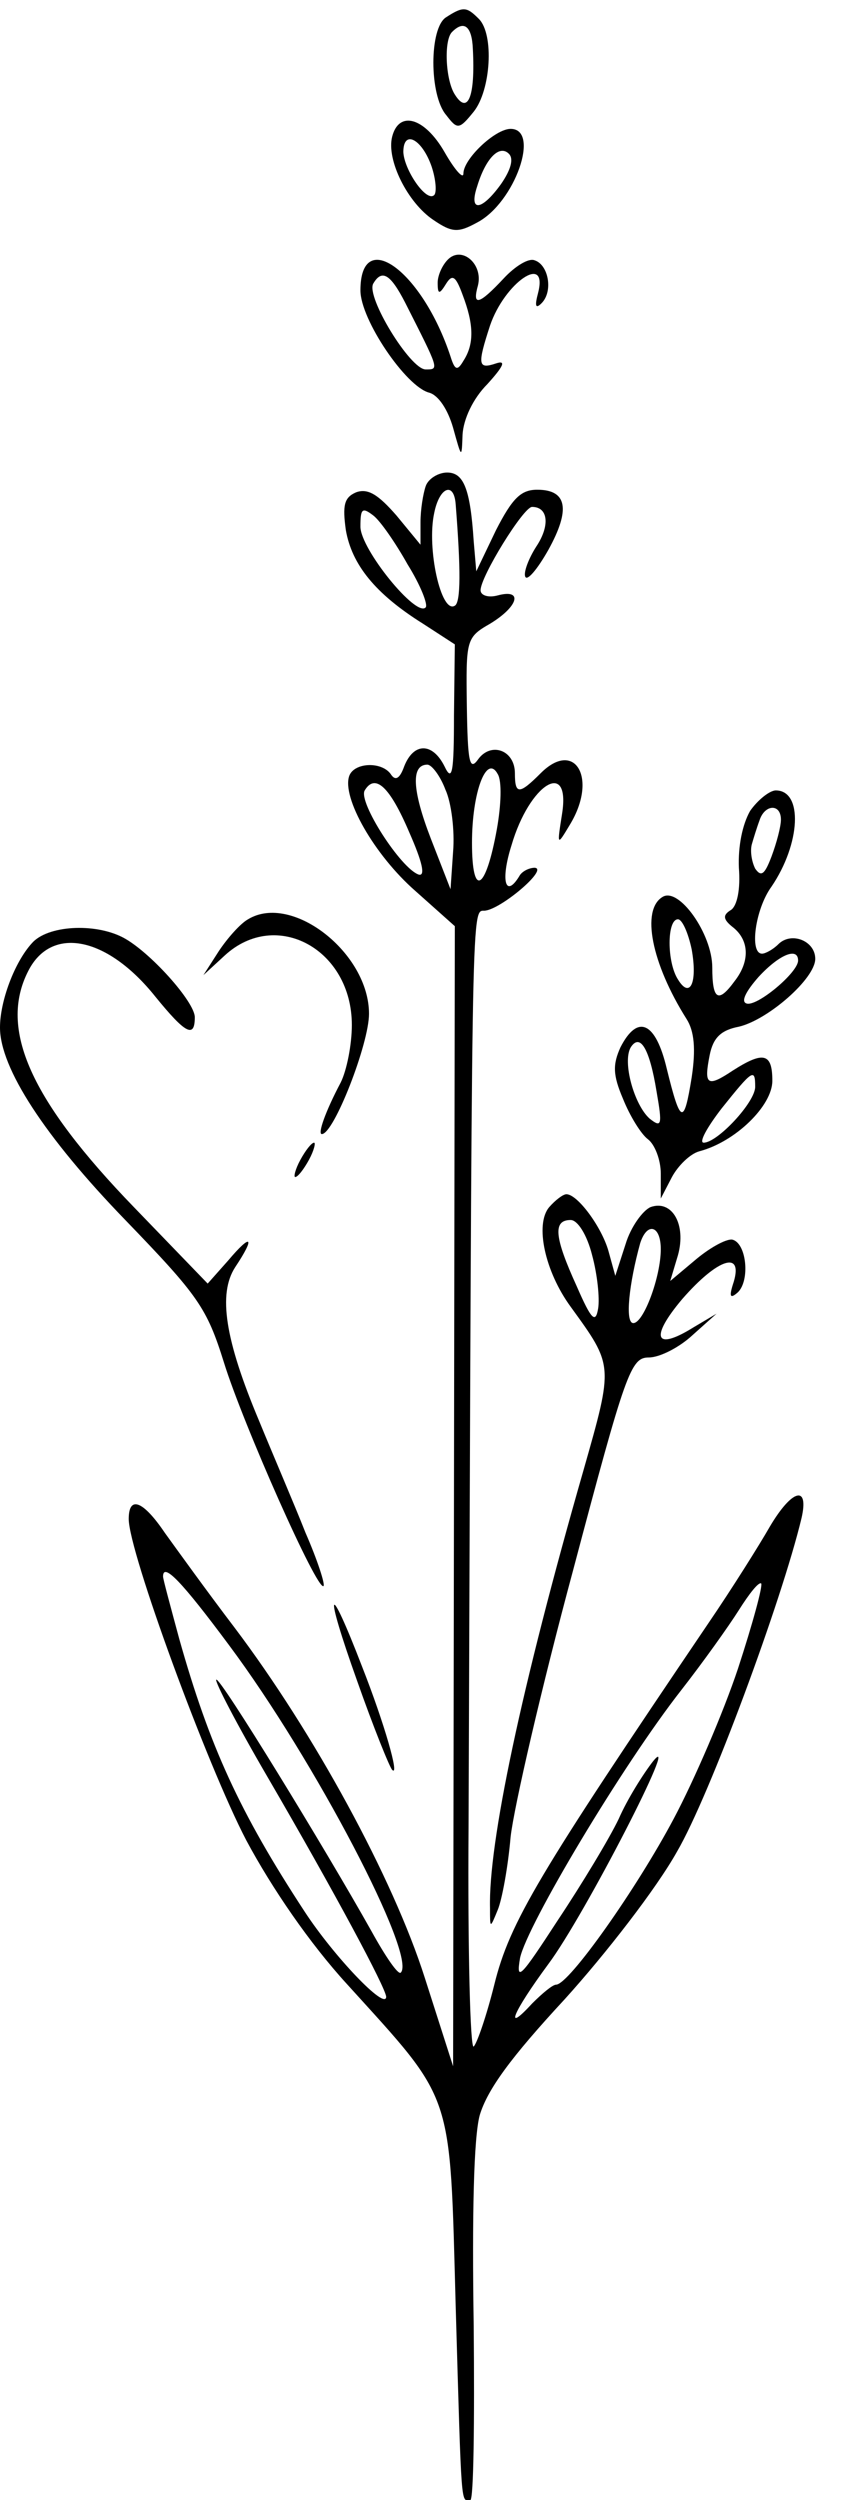 <?xml version="1.0" standalone="no"?>
<!DOCTYPE svg PUBLIC "-//W3C//DTD SVG 20010904//EN"
 "http://www.w3.org/TR/2001/REC-SVG-20010904/DTD/svg10.dtd">
<svg version="1.0" xmlns="http://www.w3.org/2000/svg"
 width="98pt" height="291pt" viewBox="0 0 98 291"
 preserveAspectRatio="xMidYMid meet">

<g transform="translate(0,291) scale(0.1,-0.1)"
fill="#000000" stroke="none">
<path d="M520 2890 c-20 -12 -20 -91 0 -114 13 -17 15 -17 32 4 20 25 24 90 6
108 -14 14 -18 15 -38 2z m31 -37 c3 -56 -6 -77 -21 -53 -11 17 -13 64 -3 73
14 14 23 6 24 -20z"/>
<path d="M457 2751 c-7 -27 18 -77 48 -97 22 -15 29 -15 51 -3 44 23 74 109
39 109 -18 0 -55 -35 -55 -52 0 -7 -10 4 -22 25 -23 40 -53 49 -61 18z m46
-35 c5 -15 6 -30 3 -33 -9 -9 -35 29 -36 50 0 27 22 15 33 -17z m81 -20 c-23
-32 -38 -33 -28 -3 10 33 26 49 37 38 6 -6 2 -19 -9 -35z"/>
<path d="M522 2608 c-7 -7 -12 -19 -12 -27 0 -14 2 -14 10 -1 7 11 11 9 19
-13 13 -34 14 -57 1 -77 -7 -12 -10 -11 -15 5 -33 100 -105 152 -105 77 0 -34
53 -112 80 -119 11 -3 22 -20 28 -41 10 -36 10 -36 11 -8 1 18 12 42 29 59 19
21 22 28 10 24 -21 -7 -22 -2 -7 44 17 50 68 85 56 38 -4 -15 -3 -19 4 -12 14
14 8 45 -8 50 -7 3 -23 -7 -36 -21 -29 -31 -37 -33 -30 -8 6 25 -19 46 -35 30z
m-50 -50 c40 -79 40 -78 24 -78 -18 0 -70 85 -61 100 10 17 20 11 37 -22z"/>
<path d="M496 2344 c-3 -9 -6 -27 -6 -42 l0 -26 -28 34 c-21 24 -33 32 -47 27
-14 -6 -16 -15 -12 -44 7 -40 34 -74 90 -109 l37 -24 -1 -83 c0 -66 -2 -78
-11 -59 -14 28 -36 28 -47 0 -5 -14 -10 -17 -15 -10 -10 16 -43 15 -49 -1 -9
-25 29 -92 77 -134 l46 -41 -1 -663 -1 -664 -33 103 c-37 116 -129 285 -222
408 -32 42 -68 92 -81 110 -25 37 -42 44 -42 16 0 -38 91 -286 137 -374 30
-56 74 -120 117 -167 126 -139 120 -121 127 -375 7 -242 6 -226 17 -226 4 0 5
91 4 203 -2 129 0 219 7 245 9 30 36 67 99 135 48 53 107 129 131 172 38 65
122 292 145 388 9 39 -11 34 -37 -10 -12 -21 -44 -72 -72 -113 -197 -291 -231
-347 -249 -420 -9 -36 -20 -68 -24 -72 -4 -4 -7 111 -6 255 4 1077 3 1067 18
1067 18 0 76 49 59 50 -6 0 -15 -4 -18 -10 -16 -26 -22 -5 -9 36 21 72 69 101
59 37 -6 -38 -6 -38 9 -13 33 54 6 100 -34 60 -25 -25 -30 -25 -30 0 0 27 -28
37 -43 16 -10 -14 -12 -2 -13 62 -1 77 -1 80 27 96 33 20 39 41 9 33 -11 -3
-20 0 -20 6 0 16 50 97 60 97 19 0 21 -22 5 -46 -9 -14 -15 -30 -13 -35 2 -6
14 8 27 31 26 47 22 70 -13 70 -19 0 -29 -10 -48 -47 l-23 -48 -3 35 c-4 62
-12 80 -31 80 -10 0 -22 -7 -25 -16z m35 -21 c6 -76 6 -114 -1 -118 -16 -10
-33 67 -24 108 6 30 23 37 25 10z m-56 -70 c15 -24 24 -47 21 -50 -11 -12 -76
68 -76 94 0 21 2 23 15 13 8 -6 26 -32 40 -57z m44 -262 c7 -15 11 -48 9 -72
l-3 -44 -23 59 c-22 57 -23 86 -4 86 5 0 15 -13 21 -29z m60 -46 c-13 -72 -29
-81 -29 -16 0 59 17 104 30 80 5 -8 4 -36 -1 -64z m-102 -4 c15 -34 19 -51 11
-49 -21 7 -71 85 -63 98 12 20 29 5 52 -49z m-210 -946 c100 -134 219 -362
200 -381 -3 -3 -18 19 -34 48 -55 98 -177 297 -181 293 -2 -2 24 -52 59 -112
81 -139 138 -246 139 -257 0 -17 -61 47 -95 99 -76 116 -111 193 -146 317 -10
37 -19 70 -19 73 0 17 22 -6 77 -80z m593 -27 c-17 -51 -51 -130 -75 -175 -43
-81 -122 -193 -137 -193 -4 0 -16 -10 -28 -22 -33 -36 -23 -11 19 46 42 56
156 278 122 236 -11 -14 -30 -44 -40 -67 -11 -23 -43 -76 -71 -118 -43 -66
-49 -73 -44 -44 8 38 119 224 188 312 25 32 55 74 67 93 12 19 23 33 26 31 2
-3 -10 -47 -27 -99z"/>
<path d="M874 1966 c-9 -16 -14 -41 -13 -66 2 -25 -2 -44 -9 -49 -10 -6 -10
-11 3 -21 18 -15 19 -39 1 -62 -19 -26 -26 -22 -26 16 0 39 -39 94 -58 82 -25
-15 -13 -77 28 -142 9 -14 11 -35 6 -68 -9 -56 -13 -55 -29 10 -13 55 -34 64
-54 25 -9 -20 -9 -32 3 -60 8 -20 21 -41 29 -47 8 -6 15 -24 15 -40 l0 -29 13
25 c7 13 21 27 32 30 42 11 85 53 85 82 0 32 -10 35 -46 12 -30 -20 -34 -17
-27 18 4 20 13 29 34 33 34 8 89 56 89 79 0 21 -28 32 -43 17 -6 -6 -15 -11
-19 -11 -15 0 -8 52 11 78 34 50 37 112 5 112 -7 0 -21 -11 -30 -24z m36 -10
c0 -8 -5 -27 -11 -43 -8 -21 -12 -24 -19 -14 -4 8 -6 20 -4 28 2 7 6 20 9 28
6 19 25 20 25 1z m-104 -151 c7 -39 -2 -58 -16 -35 -13 20 -13 70 0 70 5 0 12
-16 16 -35z m124 -13 c0 -14 -48 -54 -60 -50 -7 2 -1 14 14 31 24 26 46 35 46
19z m-165 -152 c7 -40 6 -43 -8 -32 -18 16 -32 66 -22 83 11 17 22 -2 30 -51z
m115 5 c0 -18 -44 -65 -60 -65 -6 0 4 18 21 40 36 45 39 47 39 25z"/>
<path d="M289 1840 c-9 -5 -24 -22 -34 -37 l-18 -28 25 23 c60 55 148 7 148
-81 0 -23 -6 -53 -13 -67 -18 -34 -27 -60 -22 -60 14 0 55 105 55 140 0 71
-90 141 -141 110z"/>
<path d="M37 1812 c-20 -22 -37 -67 -37 -98 0 -47 52 -127 146 -224 85 -88 95
-102 115 -166 22 -71 109 -267 116 -260 2 2 -7 30 -21 62 -13 33 -38 91 -54
130 -40 95 -48 148 -28 179 24 36 19 40 -8 8 l-24 -27 -86 89 c-120 124 -158
207 -123 275 27 53 92 40 148 -30 35 -43 46 -49 46 -24 0 18 -53 77 -84 93
-33 17 -88 14 -106 -7z"/>
<path d="M350 1560 c-6 -11 -8 -20 -6 -20 3 0 10 9 16 20 6 11 8 20 6 20 -3 0
-10 -9 -16 -20z"/>
<path d="M640 1505 c-17 -20 -5 -75 25 -116 50 -69 50 -67 15 -190 -73 -254
-111 -435 -109 -510 0 -24 0 -24 9 -2 5 12 12 50 15 85 4 35 36 174 73 311 61
230 67 247 88 247 13 0 36 12 51 26 l28 25 -27 -16 c-45 -28 -51 -12 -13 33
41 47 71 57 60 20 -6 -18 -4 -20 5 -12 14 14 10 56 -6 61 -6 2 -25 -8 -42 -22
l-31 -26 9 30 c10 36 -7 65 -32 56 -9 -4 -23 -23 -29 -43 l-12 -37 -8 29 c-8
28 -36 66 -49 66 -4 0 -13 -7 -20 -15z m50 -56 c6 -22 9 -50 7 -62 -3 -18 -8
-13 -25 26 -26 57 -28 77 -7 77 8 0 19 -17 25 -41z m80 7 c0 -32 -20 -86 -32
-86 -10 0 -5 46 8 93 8 25 24 21 24 -7z"/>
<path d="M416 954 c19 -54 38 -101 41 -104 9 -9 -9 54 -35 120 -40 104 -45 93
-6 -16z"/>
</g>
</svg>

